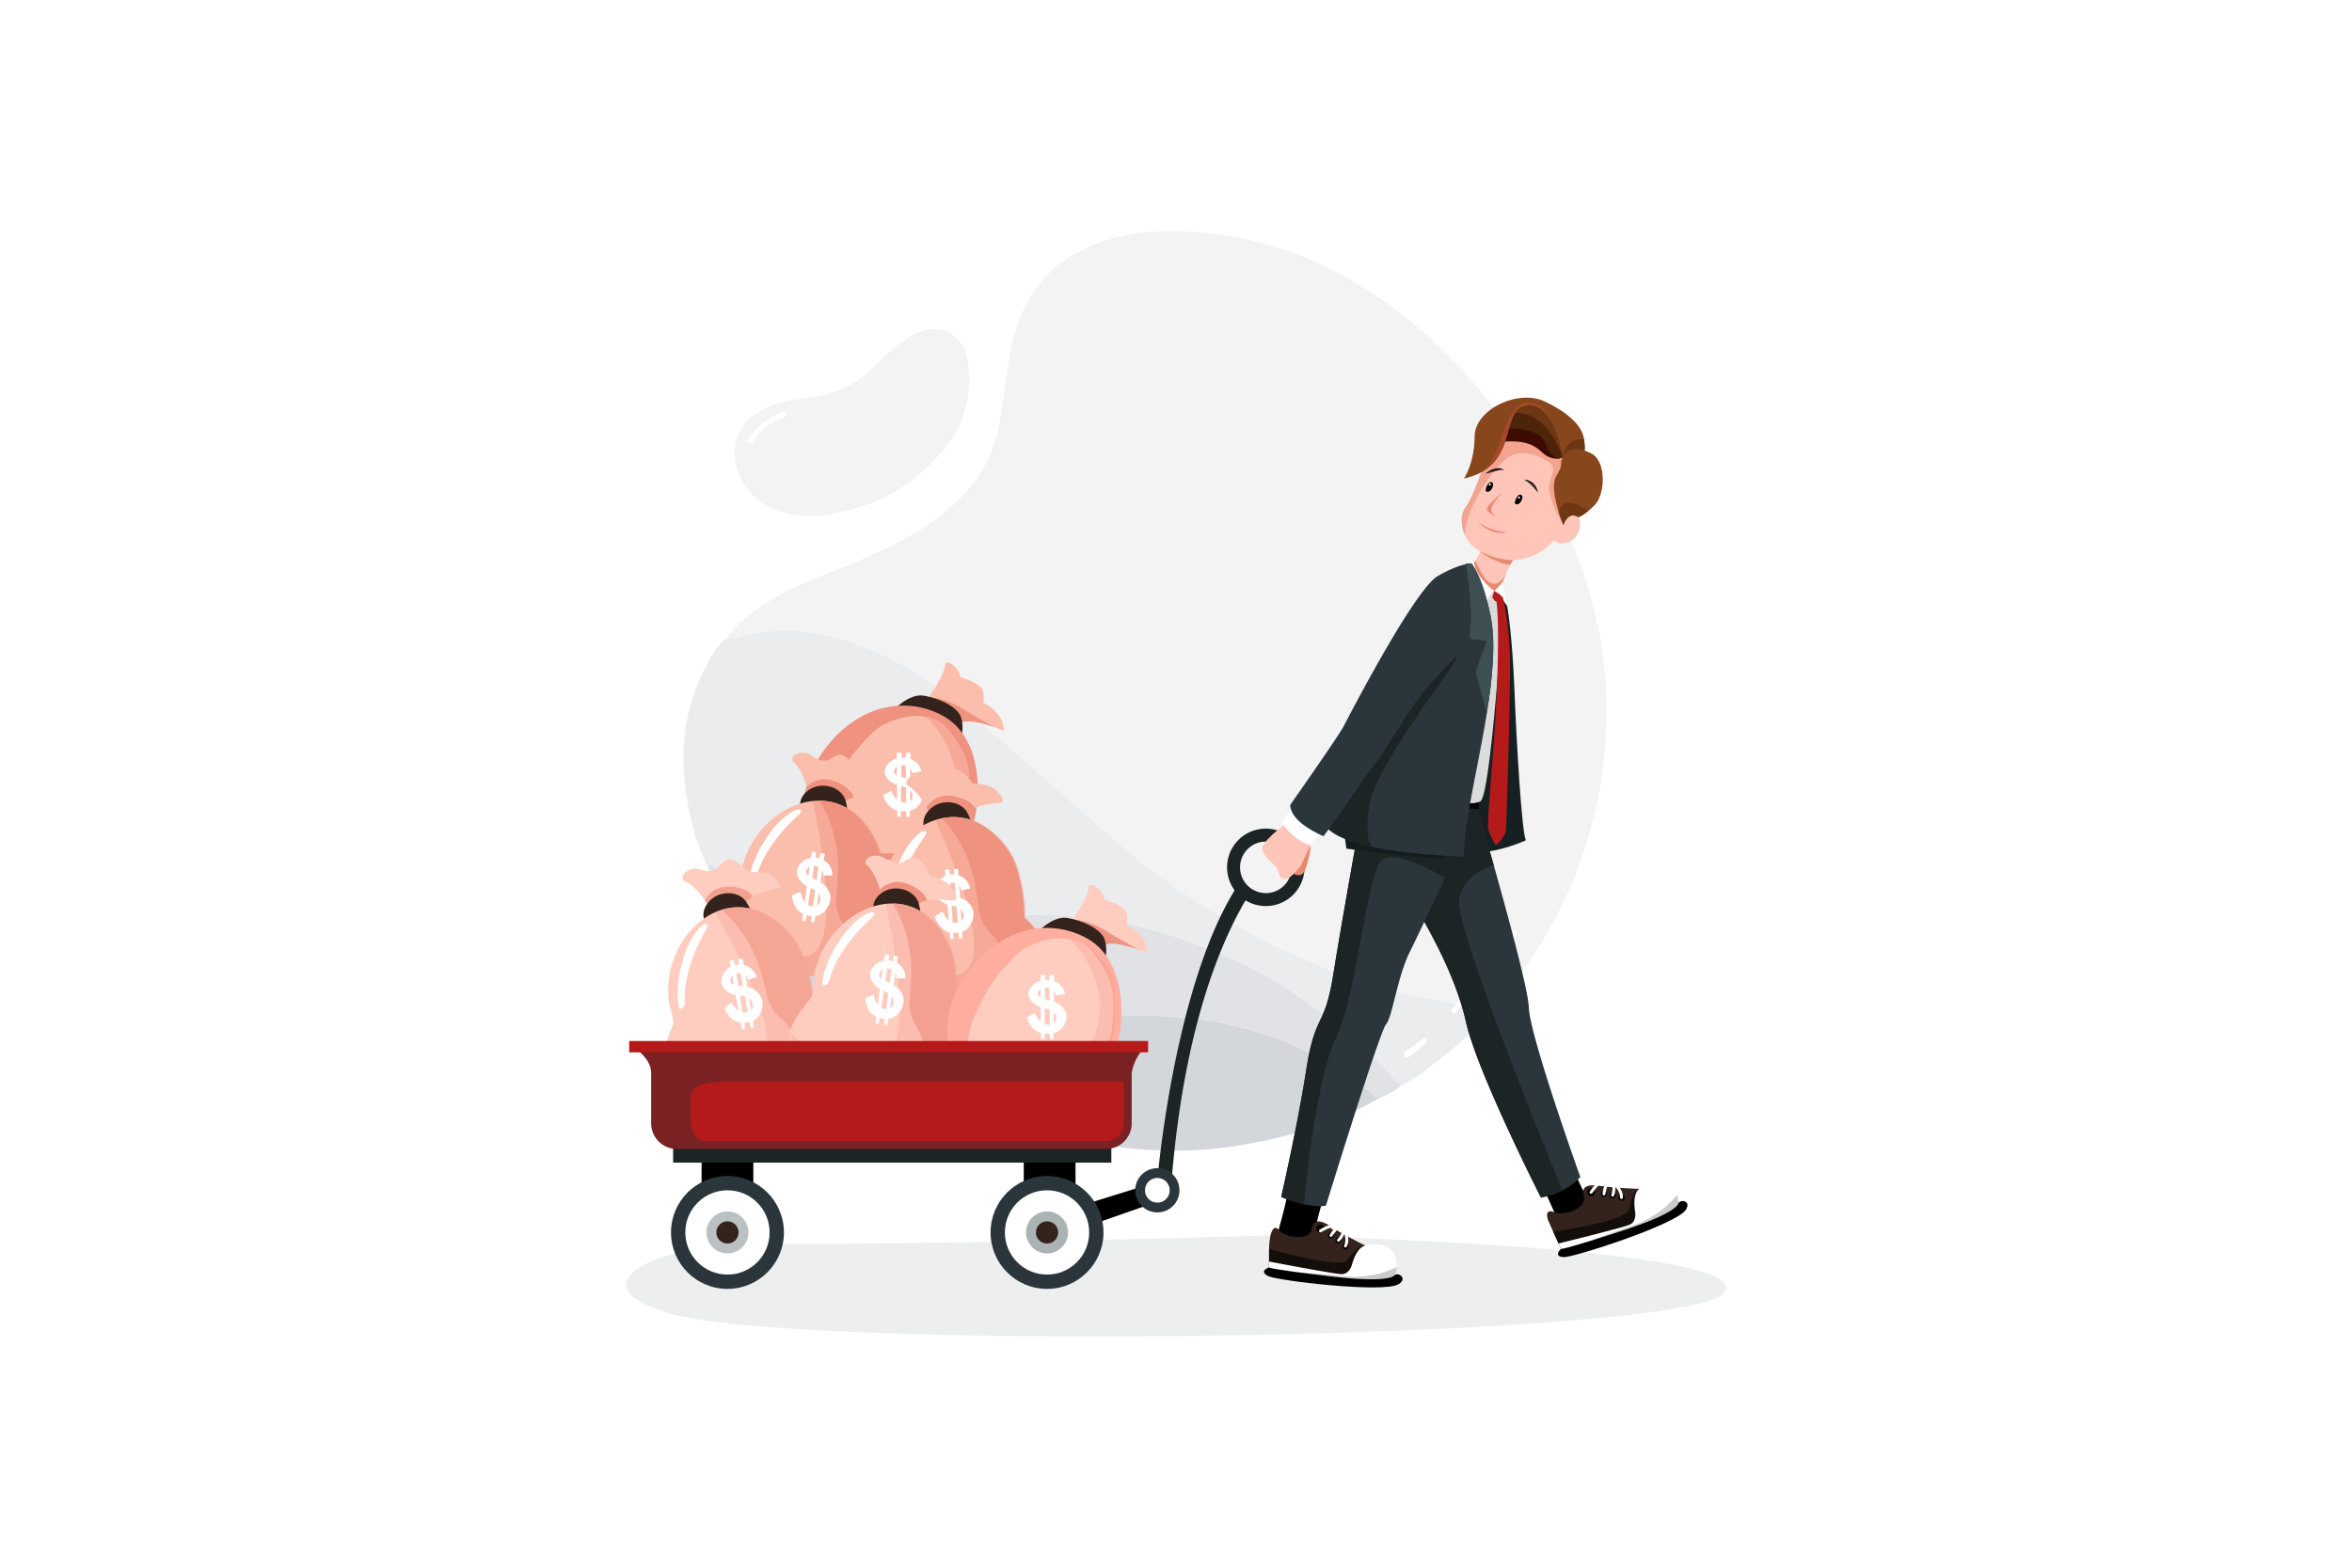 <svg id="Mỗi_hình_1_layer_riêng" data-name="Mỗi hình 1 layer riêng" xmlns="http://www.w3.org/2000/svg" viewBox="0 0 4680 3120"><defs><style>.cls-1{fill:#fff;}.cls-2{fill:#f3f3f4;}.cls-3{fill:#ebecee;}.cls-4{fill:#d3d7db;}.cls-5{fill:#e0e2e5;}.cls-6{fill:#fefefe;}.cls-7{fill:#fbbeac;}.cls-10,.cls-12,.cls-13,.cls-14,.cls-15,.cls-8{fill:#ef927f;}.cls-9{fill:#33231c;}.cls-10{opacity:0.47;}.cls-11{fill:#ffccc0;}.cls-12{opacity:0.76;}.cls-13{opacity:0.26;}.cls-14,.cls-30{opacity:0.56;}.cls-15{opacity:0.66;}.cls-16{fill:#ffad9f;}.cls-17,.cls-21,.cls-22,.cls-38{fill:#3d4f53;}.cls-17{opacity:0.09;}.cls-18{fill:#1c2426;}.cls-19{fill:#b51a1a;}.cls-20{fill:#2b363c;}.cls-21{opacity:0.43;}.cls-22{opacity:0.35;}.cls-23{fill:#7a2123;}.cls-24,.cls-30{fill:#e98970;}.cls-25{opacity:0.61;}.cls-26{opacity:0.21;}.cls-27{fill:#ffc5b8;}.cls-28{fill:#161f21;}.cls-29{fill:#141c1e;}.cls-31{fill:#3d0b01;}.cls-32{fill:#4c2409;}.cls-33{fill:#6d3713;}.cls-34{fill:#87461b;}.cls-35{fill:#a34926;}.cls-36{fill:#231f20;}.cls-37{fill:#dbdbdb;}</style></defs><title>02</title><rect class="cls-1" width="4680" height="3120"/><path class="cls-2" d="M2975.22,2001c36.52-41.94,69.43-86.26,97.58-134.5,25.81-44.23,48.6-89.73,66.5-137.45q58.41-155.68,57.48-322.38c-.33-79.28-13.33-156.59-35.57-232-25.32-85.79-62-167.06-108.17-244.09C2989.42,824.37,2912.88,729.16,2818.27,649c-45.49-38.55-94.62-71.59-146.93-100.72-96.25-53.59-199.13-81.81-308.44-87.4-80.31-4.11-158.32,5.54-229.23,47.65-61,36.26-97.08,90.92-115.33,158.37-16.48,60.93-19.26,124.22-31.77,185.88C1973,919.56,1937,971.33,1885.8,1014.59c-57.7,48.78-125.21,79.64-193.85,108.55-60.59,25.51-123.8,45.44-178.19,84-25.12,17.8-50,36.07-67.18,62.5,14.15,5.24,26.24-3.5,39-6.27,108.68-23.58,207.71,7.14,302.11,56.31,63,32.84,117.65,78.95,171.32,125.23,86.7,74.77,171.92,151.26,258,226.69,85.86,75.19,180.44,137.68,280.84,191.66,48,25.79,98.32,46.34,148.34,67.58,48.73,20.69,99.18,36.11,150.87,47.32,33.25,7.21,66.68,13.57,100,20.31q58.14-73.44,116.3-146.86l6.49,5.16c-32.5,49.06-72.16,92.76-108.36,139.06Z"/><path class="cls-3" d="M2897.18,1998.44c-33.35-6.74-66.78-13.1-100-20.31-51.69-11.21-102.14-26.63-150.87-47.32-50-21.24-100.36-41.79-148.34-67.58-100.4-54-195-116.47-280.84-191.66-86.13-75.43-171.35-151.92-258-226.69-53.67-46.28-108.28-92.39-171.32-125.23-94.4-49.17-193.43-79.89-302.11-56.31-12.8,2.77-24.89,11.51-39,6.27-19.38,13.49-29.7,33.94-40.44,53.8-45.17,83.54-55.05,172.73-39.52,265.13,7.77,46.24,19.07,91.83,40.3,134.23,7.48-3.56,12.59,1.35,18.29,4.83,14.22,8.69,28,18.3,43,25.44,62.66,29.9,128.9,48.26,197.3,59.32,105.93,17.13,212.53,14,319,9.22,119.47-5.37,236.57,4.81,351,42,66.36,21.56,130.42,48.09,190.66,82.79,82.81,47.69,155.35,109.11,224.14,175.09,13,12.45,22.66,28.35,38.92,37.37,25.93-9.94,46.46-28.43,67.92-44.88,43.39-33.24,84.81-68.93,118-113l-63.61-5.17c-3.26,4.21-6.72,8.28-9.72,12.67s-7,11-12.1,6.24c-5.51-5.1,2.85-8.67,5.33-12.83C2895.8,2000.73,2896.49,1999.59,2897.18,1998.44ZM2794,2095.3c13.37-9.89,26.07-19.39,39-28.59,1-.71,4.91.42,5.09,1.23.53,2.36.86,6.15-.51,7.33q-17.26,14.85-35.37,28.74c-1.32,1-5.5.07-6.95-1.37S2794.4,2098.05,2794,2095.3Z"/><path class="cls-4" d="M1483.55,1852.1c28.62,39,61.33,74.24,96.06,107.79,65.31,63.08,137.91,116.76,215,164.13,29.48,18.12,60.14,34.7,91.5,50,32.59,15.91,65,32.18,98.71,45.4,158.32,62,320.91,87.79,490.4,58.64,69.13-11.89,136.16-30.18,200.69-57.31,22.76-9.57,44.17-22.38,66.2-33.71-35.23-34.31-77.32-58.31-119.63-82.68-52.37-30.17-108.59-48.72-166.52-62.88-72.07-17.61-145.79-21-219.63-21.2-89.35-.2-177.87-7.63-265.63-25.09q-110.13-21.92-217.67-53.79c-83.4-24.86-167-48.64-246.84-83.87C1499.16,1854.44,1492.42,1848.28,1483.55,1852.1Z"/><path class="cls-5" d="M1483.55,1852.1c8.87-3.82,15.61,2.34,22.64,5.44,79.83,35.23,163.44,59,246.84,83.87q107.68,32.1,217.67,53.79c87.76,17.46,176.28,24.89,265.63,25.09,73.84.16,147.56,3.59,219.63,21.2,57.93,14.16,114.15,32.71,166.52,62.88,42.31,24.37,84.4,48.37,119.63,82.68,16.64-7.88,33.81-14.87,47.18-28.21-16.26-9-25.94-24.92-38.92-37.37-68.79-66-141.33-127.4-224.14-175.09-60.24-34.7-124.3-61.23-190.66-82.79-114.45-37.2-231.55-47.38-351-42-106.49,4.79-213.09,7.91-319-9.22-68.4-11.06-134.64-29.42-197.3-59.32-15-7.14-28.8-16.75-43-25.44-5.7-3.48-10.81-8.39-18.29-4.83C1426.44,1769.45,1451.63,1812.77,1483.55,1852.1Z"/><path class="cls-2" d="M1908.51,846.79c21.77-53,26-99.7,11.89-147-11.48-38.51-58.81-61.33-107.84-30.3a381.21,381.21,0,0,0-72.9,60c-40.39,42.61-91.85,57.88-147.78,64.44-29.41,3.46-57.73,10.88-83.59,26.81-79.27,48.8-44.59,148.35,9.43,180.8,56.61,34,115.71,28.3,174.89,13,70.59-18.21,130.18-56.13,177.91-111.3C1887.07,884.15,1902.2,863.41,1908.51,846.79Zm-345.07-27.55c.71,2.27,2.2,4.57,1.59,5.54-1.67,2.64-3.83,5.94-6.51,6.84-25.69,8.59-45.25,24.76-60.2,47.06-1.83,2.73-5.26,5-8.58,2.93-4.93-3-2.2-7.36.07-10.24,17.54-22.26,37.53-41.48,65.44-50.31C1557.69,820.29,1560.27,819.93,1563.44,819.24Z"/><path class="cls-6" d="M2897.18,1998.44c-.69,1.15-1.38,2.29-2.06,3.44-2.48,4.16-10.84,7.73-5.33,12.83,5.13,4.76,9-1.74,12.1-6.24s6.46-8.46,9.72-12.67c36.2-46.3,75.86-90,108.36-139.06l-6.49-5.16Q2955.33,1925,2897.18,1998.44Z"/><path class="cls-6" d="M2794,2095.3c.37,2.75-.12,6,1.25,7.34s5.63,2.38,6.95,1.37q18.08-13.87,35.37-28.74c1.37-1.18,1-5,.51-7.33-.18-.81-4.09-1.94-5.09-1.23C2820.1,2075.91,2807.4,2085.41,2794,2095.3Z"/><path class="cls-6" d="M1563.44,819.24c-3.17.69-5.75,1-8.19,1.82-27.91,8.83-47.9,28.05-65.44,50.31-2.27,2.88-5,7.22-.07,10.24,3.32,2,6.75-.2,8.58-2.93,15-22.3,34.51-38.47,60.2-47.06,2.68-.9,4.84-4.2,6.51-6.84C1565.64,823.81,1564.15,821.51,1563.44,819.24Z"/><path class="cls-7" d="M1997.87,1454.19c-3.92-1.22-8.57-3-13.79-5-25.33-9.78-63.33-24.84-88.28-5.16-6.72-2.28-12.63-3.14-17.78-7.13h0c-36.17-16-36.79-38.75-36.79-38.75s42.72-59.38,39.57-78.37c11.08-6.34,30.07,15.79,30.07,27.65,17.4,5.56,42.72,15,45.1,28.48s.78,22.94.78,22.94S1995.49,1414.64,1997.87,1454.19Z"/><path class="cls-8" d="M1853.78,1388s30.52,1.61,66.73,25.71c12.08,8,58.09,33.35,58.09,33.35s-50-18.59-67.6-8.41Z"/><path class="cls-9" d="M1774.76,1415.42c2.37,0,32.44-36.39,64.08-30.85s67.26,22.94,73.59,43.51,0,41.15,0,41.15Z"/><path class="cls-8" d="M1892.77,1435.6s-55.92-47.62-139.25-25.55-149.79,111.5-154.42,187c-.32,39.49,2.61,49.94,2.61,49.94s-37.73,28.1-29.55,46.46c11.13,25,305.93,19.63,325.53,12C1942.75,1687.89,1980.1,1506.45,1892.77,1435.6Z"/><path class="cls-7" d="M1885.52,1449.45c19.78,25.31,41.46,55.63,43,92s4.83,117.6-54.1,147.78c-11.28,5.79-175.29,20.86-206.94-6-46.48-24.88-20.83-89.59-12.75-107.18,16.53-36,31.54-64.06,58.14-93.4,14.55-16.06,29-33.56,52.23-44C1817.5,1415.05,1865.74,1424.13,1885.52,1449.45Z"/><path class="cls-10" d="M1842.7,1426.45s96.52,89.3,44.63,203.79c-38,83.75-158.84,67.52-158.84,67.52s131.56,17.93,164.13-7.23,40.77-98.33,40.77-98.33-.41-84.69-9-100.58-43.71-53-43.71-53S1852.59,1427.64,1842.7,1426.45Z"/><path class="cls-1" d="M1829.62,1563.9c-5.6-6.23-6.57-7.91-18.54-12.33l.22-22.4a14,14,0,0,1,3.43,9.35l18.57-3a32.44,32.44,0,0,0-21.81-25.3l.12-11.88s-8.52-.51-8.95-.09c-.16.16-.24,3.83-.27,9.82a45.62,45.62,0,0,0-8.77-.4l.1-9.51s-8.52-.51-9-.08c-.17.16-.25,4.37-.27,11.15a37,37,0,0,0-21.41,16.7c-5.35,9.45-2.17,21.32,9.06,29.24a54.74,54.74,0,0,0,12.69,6.74c.11,10,.22,20.08.33,29.12-5-4.14-8.83-10.17-11.34-17-3.92,1-16.38,8.26-16.38,8.26s5.66,25.06,27.34,30.51l.67.16c.1,7.69.17,12.45.17,12.45l6.82.07.11-11.1a50.5,50.5,0,0,0,10.81.54c.09,6.63.15,10.67.15,10.67l6.81.07.12-11.86a33.91,33.91,0,0,0,12.27-6C1834.9,1598.43,1842.3,1578,1829.62,1563.9ZM1800,1523.41c.86.15,1.66.33,2.42.54,0,7.41.1,15.89.18,24.74-3.24-1-6.42-1.88-9.35-2.77l.23-22.9A26.57,26.57,0,0,1,1800,1523.41Zm-20.8,10.5a13.34,13.34,0,0,1,5.34-8c0,5.21.07,10.9.12,16.83C1780.5,1540.65,1778.18,1538,1779.19,1533.91Zm13.56,61.54.31-31.06a74.71,74.71,0,0,1,9.72,2.79c.12,10.39.24,20.6.35,29.51A23.52,23.52,0,0,1,1792.75,1595.45Zm17.9-1.38.22-21.66C1818.09,1579.61,1817.35,1589.39,1810.65,1594.07Z"/><path class="cls-7" d="M1990.92,1597.31a29.5,29.5,0,0,1-3.33.62c-9.59,1.35-31.72,2.71-48.14,10.12-7,3.18-13,7.47-16.53,13.35-.26.41-.48.83-.7,1.26l-.2.37a40.73,40.73,0,0,1-5,1.76h0c-15.47,4.46-37.74,3-51.68,1.42-7.73-.89-12.9-1.81-12.9-1.81-.36-1.38-3.63-8.64-8.84-17.79-8.72-15.3-22.88-35.9-38-43.19a9.89,9.89,0,0,1-2.09-4.67c-1.58-11.16,20-21.67,35-15.16,17.1,7.41,23.83,6.07,32,3.7s18.39-21.75,33.86-16.13,31.24,28.17,31.24,28.17,33.33-.13,46.24,13.18S1999.86,1594.89,1990.92,1597.31Z"/><path class="cls-8" d="M1939.45,1608.05c-7,3.18-13,7.47-16.53,13.35-.26.41-.48.83-.7,1.26-1.65.72-3.39,1.43-5.2,2.13h0c-15.47,4.46-37.74,3-51.68,1.42-7.73-.89-12.9-1.81-12.9-1.81-.36-1.38-3.63-8.64-8.84-17.79,0,0,11.74-20.8,36.88-22.87S1933.71,1594.6,1939.45,1608.05Z"/><path class="cls-9" d="M1839.35,1650.23s-9.56-21.6,12.66-41.29,60.38-15.11,72.83,8.61,8.24,33.92,8.24,33.92Z"/><path class="cls-7" d="M2081.46,1908.88c-7.33,18-45.55,38.36-93,51.86-36.19,10.32-77.74,16.65-115,15-86.1-3.88-131.11-15.5-142.46-41.88a31.64,31.64,0,0,1-2.35-10.87c-1.17-21.78,13.86-53.06,26.75-76.82,3.36-6.17-4.13-44.52-3.81-53.15.7-19.92,4-39.49,10.42-57.65,16.27-45.92,49.11-82,87.29-98.83,3.06-1.36,6.18-2.59,9.33-3.68a119.63,119.63,0,0,1,15.91-4.4A107.86,107.86,0,0,1,1953,1642c29.69,17.78,58.52,48.59,70.33,88,8.82,29.42,15.67,65.33,13.93,96.16C2037.26,1826.17,2094.38,1877,2081.46,1908.88Z"/><path class="cls-10" d="M2084.27,1908.71c-7.33,18-45.55,38.36-93,51.86-36.19,10.32-77.74,16.65-115,15-86.1-3.88-131.12-15.5-142.47-41.88a32.11,32.11,0,0,1-2.35-10.86c65,59,166.07,29.52,192.46,6.71,52.23-45.14-52.06-273-62.47-296.85a119.21,119.21,0,0,1,15.91-4.4,107.89,107.89,0,0,1,78.44,13.52c29.7,17.78,58.53,48.6,70.33,88,8.83,29.42,15.68,65.33,13.94,96.16C2040.07,1826,2097.18,1876.87,2084.27,1908.71Z"/><path class="cls-8" d="M2081.46,1908.88c-7.33,18-45.55,38.36-93,51.86,5.28-17.58,12.18-43.64,8.48-57.36-6.12-22.73-17.09-38.05-27-47.91-13-12.92-21-30.92-22.86-50.07a505,505,0,0,0-10.54-63.1c-13.45-50.86-37.48-87.76-62-113.85A107.86,107.86,0,0,1,1953,1642c29.69,17.78,58.52,48.59,70.33,88,8.82,29.42,15.67,65.33,13.93,96.16C2037.26,1826.17,2094.38,1877,2081.46,1908.88Z"/><path class="cls-1" d="M1929.21,1799.12c-5.92-6.36-7-8.1-19-12.06l-1.46-24.26a16.38,16.38,0,0,1,4,9.89l17.87-4.52s-3.4-19.73-23.16-25.86l-.77-12.87s-8.34,0-8.73.53c-.14.18,0,4.15.48,10.64a40.46,40.46,0,0,0-8.58.18l-.62-10.3s-8.33,0-8.72.53c-.16.19.08,4.75.57,12.09a37.28,37.28,0,0,0-19.61,19.57c-4.51,10.6-.52,23.23,11,31a51.63,51.63,0,0,0,12.87,6.41c.86,10.87,1.72,21.73,2.51,31.5-5.17-4.13-9.37-10.39-12.33-17.56-3.74,1.36-15.34,10.07-15.34,10.07s7.4,26.74,28.93,31.13l.67.13c.67,8.31,1.1,13.46,1.1,13.46l6.64-.4-.72-12a44.12,44.12,0,0,0,10.58-.17c.58,7.18.94,11.54.94,11.54l6.65-.4-.77-12.84a32,32,0,0,0,11.49-7.4C1936.94,1836.13,1942.62,1813.52,1929.21,1799.12Zm-31.92-41.77c.85.11,1.65.25,2.41.42.59,8,1.29,17.19,2,26.76-3.23-.84-6.4-1.58-9.32-2.34l-1.5-24.81A23.9,23.9,0,0,1,1897.29,1757.35Zm-19.48,12.82a14.61,14.61,0,0,1,4.61-9.05c.42,5.64.88,11.8,1.38,18.22C1879.6,1777.37,1877.13,1774.67,1877.81,1770.17Zm17.83,65.66-2-33.64a67.67,67.67,0,0,1,9.69,2.35c.89,11.24,1.78,22.29,2.55,31.92A20.79,20.79,0,0,1,1895.64,1835.83Zm17.34-2.73-1.41-23.46C1919.15,1816.93,1919.16,1827.57,1913,1833.1Z"/><path class="cls-1" d="M1780.22,1740.61c-7.41,20.85-13.75,62.5-8.57,74.69,1.75,4.12,11.26-2.36,11.5-9.47,1.92-58.43,38.41-116.37,55.84-140.07,10.2-13.85-1.65-16.22-14.62-3.22C1798.72,1688.26,1790.37,1712.08,1780.22,1740.61Z"/><path class="cls-7" d="M1751.44,1587.79a30.54,30.54,0,0,1-3.38-.1c-9.66-.71-31.57-4.06-49.19-.29-7.55,1.62-14.31,4.55-19,9.55-.35.35-.65.71-1,1.08l-.27.33a42.93,42.93,0,0,1-5.26.66h0c-16.07,1.09-37.53-5-50.81-9.54-7.37-2.5-12.23-4.49-12.23-4.49-.06-1.43-1.72-9.22-4.88-19.26-5.29-16.8-14.77-39.93-28-50.26a9.73,9.73,0,0,1-1.06-5c.81-11.25,24.11-17,37.4-7.42,15.15,10.86,22,11,30.53,10.39s22.57-17.37,36.51-8.6S1705.4,1539,1705.4,1539s32.6,6.93,42.41,22.66S1760.7,1587.31,1751.44,1587.79Z"/><path class="cls-8" d="M1698.87,1587.4c-7.55,1.62-14.31,4.55-19,9.55-.35.35-.65.71-1,1.08-1.77.36-3.62.69-5.53,1h0c-16.07,1.09-37.53-5-50.81-9.54-7.37-2.5-12.23-4.49-12.23-4.49-.06-1.43-1.72-9.22-4.88-19.26,0,0,15.88-17.85,40.88-14.56S1696.1,1573,1698.87,1587.4Z"/><path class="cls-9" d="M1592.12,1607.46s-4.78-23.14,21.1-37.68,62.21-2,69.36,23.81.88,34.9.88,34.9Z"/><path class="cls-7" d="M1774.06,1911.46c-11,16.08-52.64,27.86-101.85,31-37.56,2.44-79.51-.16-115.58-9.67-83.33-22-124.87-42.88-130.38-71.06a31.9,31.9,0,0,1,0-11.12c3.47-21.53,24.78-48.93,42.4-69.42,4.58-5.32,5.38-44.39,7.52-52.76,4.89-19.32,12.24-37.76,22.37-54.14,25.62-41.44,65.33-69.73,106.21-78.13,3.29-.69,6.6-1.23,9.91-1.63a118.36,118.36,0,0,1,16.48-.93,107.87,107.87,0,0,1,73.81,29.8c25.26,23.66,46.92,59.87,50.12,100.92,2.4,30.62,1.51,67.17-6.72,96.93C1748.34,1821.27,1793.41,1883.07,1774.06,1911.46Z"/><path class="cls-10" d="M1776.83,1911.88c-11,16.09-52.63,27.87-101.84,31-37.56,2.43-79.51-.16-115.58-9.67-83.33-22-124.87-42.88-130.39-71.06a31.92,31.92,0,0,1,0-11.12c51,71.45,156.08,64,186.68,47.27,60.6-33.08,6.86-277.85,1.73-303.35a116.85,116.85,0,0,1,16.48-.93,107.78,107.78,0,0,1,73.81,29.8c25.26,23.65,46.92,59.87,50.12,100.91,2.4,30.63,1.5,67.18-6.72,96.94C1751.12,1821.7,1796.19,1883.5,1776.83,1911.88Z"/><path class="cls-8" d="M1774.06,1911.46c-11,16.08-52.64,27.86-101.85,31,8.87-16.06,21.13-40.08,20.42-54.26-1.18-23.51-8.66-40.81-16.27-52.55-10-15.37-13.95-34.65-11.76-53.76a504.86,504.86,0,0,0,3.05-63.91c-2.4-52.55-18.08-93.7-36.52-124.38a107.87,107.87,0,0,1,73.81,29.8c25.26,23.66,46.92,59.87,50.12,100.92,2.4,30.62,1.51,67.17-6.72,96.93C1748.34,1821.27,1793.41,1883.07,1774.06,1911.46Z"/><path class="cls-1" d="M1648.45,1772c-4.44-7.46-5.12-9.4-16-15.8l3.7-24a16.33,16.33,0,0,1,1.86,10.52l18.43-.63s.85-20-17.17-30.18l2-12.74s-8.16-1.73-8.64-1.33c-.18.14-.83,4.07-1.79,10.5a40.29,40.29,0,0,0-8.42-1.64l1.57-10.19s-8.15-1.73-8.63-1.33c-.2.15-.93,4.66-2,11.94a37.29,37.29,0,0,0-23.3,15c-6.65,9.41-5.42,22.6,4.22,32.66a51.08,51.08,0,0,0,11.22,9c-1.46,10.8-2.91,21.6-4.21,31.32-4.18-5.13-7-12.14-8.34-19.77-3.94.54-17.12,6.6-17.12,6.6s1.58,27.7,21.69,36.54l.62.27c-1.09,8.26-1.77,13.39-1.77,13.39l6.59,1,1.83-11.9a44.45,44.45,0,0,0,10.38,2.08c-.95,7.13-1.52,11.47-1.52,11.47l6.58,1,2-12.71a32.08,32.08,0,0,0,12.8-4.8C1648.19,1809.79,1658.52,1788.9,1648.45,1772Zm-22.35-47.57a23.42,23.42,0,0,1,2.25.92c-1.11,8-2.37,17.08-3.67,26.59-3-1.52-5.92-2.9-8.61-4.27l3.78-24.56A23.65,23.65,0,0,1,1626.1,1724.41Zm-21.76,8.41a14.68,14.68,0,0,1,6.42-7.87c-.78,5.6-1.63,11.71-2.5,18.09C1604.56,1740.23,1602.73,1737.08,1604.34,1732.82Zm3.54,68,5.13-33.31a67.44,67.44,0,0,1,9,4.34c-1.51,11.18-3,22.16-4.26,31.74A20.8,20.8,0,0,1,1607.88,1800.77Zm17.53,1,3.58-23.23C1634.86,1787.26,1632.62,1797.66,1625.41,1801.76Z"/><path class="cls-1" d="M1515.21,1683.29c-11.66,18.81-26.66,58.18-24.17,71.19.84,4.4,11.51.08,13.24-6.83,14.23-56.7,62.15-105.62,84.2-125.09,12.89-11.38,1.82-16.21-13.61-6.24C1544.36,1636,1531.16,1657.55,1515.21,1683.29Z"/><path class="cls-11" d="M1548.53,1768.06a29.27,29.27,0,0,1-3.25,1c-9.41,2.3-31.29,5.86-46.88,14.88-6.68,3.87-12.21,8.74-15.11,14.94-.22.43-.4.87-.58,1.32l-.15.39a43.41,43.41,0,0,1-4.8,2.25h0c-15,6-37.24,6.8-51.27,6.59-7.78-.11-13-.51-13-.51-.5-1.34-4.48-8.23-10.58-16.81-10.21-14.35-26.35-33.43-42.14-39.17a10,10,0,0,1-2.55-4.43c-2.69-11,17.72-23.56,33.29-18.6,17.76,5.67,24.33,3.66,32.24.48s16.12-23.48,32.08-19.43,33.9,24.89,33.9,24.89,33.15-3.46,47.32,8.49S1557.18,1764.76,1548.53,1768.06Z"/><path class="cls-12" d="M1498.4,1783.9c-6.68,3.87-12.21,8.74-15.11,14.94-.22.43-.4.87-.58,1.32q-2.36,1.32-5,2.64h0c-15,6-37.24,6.8-51.27,6.59-7.78-.11-13-.51-13-.51-.5-1.34-4.48-8.23-10.58-16.81,0,0,9.6-21.87,34.4-26.45S1491.34,1771.1,1498.4,1783.9Z"/><path class="cls-9" d="M1403,1835.89s-11.68-20.54,8.46-42.35,58.56-21.08,73.32,1.28,11.59,32.92,11.59,32.92Z"/><path class="cls-11" d="M1669.8,2069c-5.48,18.68-41.48,42.73-87.32,60.91-35,13.89-75.67,24.35-112.92,26.42-86,4.76-132-2.29-145.93-27.4a31.58,31.58,0,0,1-3.43-10.58c-3.34-21.55,8.48-54.18,18.93-79.1,2.72-6.48-8.56-43.89-9.11-52.51-1.3-19.89,0-39.69,4.59-58.39,11.6-47.32,40.66-86.47,77-107.07,2.9-1.66,5.89-3.2,8.91-4.6a118.68,118.68,0,0,1,15.39-6,107.88,107.88,0,0,1,79.4,5.59c31.32,14.72,63.09,42.49,78.79,80.55,11.72,28.4,22.13,63.44,23.48,94.28C1617.54,1991.12,1679.46,2036,1669.8,2069Z"/><path class="cls-13" d="M1672.58,2068.53c-5.49,18.69-41.48,42.73-87.32,60.91-35,13.89-75.68,24.35-112.92,26.42-86.06,4.76-132-2.29-145.94-27.4a32.05,32.05,0,0,1-3.43-10.57c70.54,52.24,168.19,12.74,192.15-12.58,47.45-50.15-79.12-266.42-91.86-289.1a117.58,117.58,0,0,1,15.39-6,107.8,107.8,0,0,1,79.39,5.6c31.33,14.71,63.1,42.48,78.79,80.54,11.72,28.4,22.14,63.44,23.49,94.28C1620.32,1990.67,1682.24,2035.57,1672.58,2068.53Z"/><path class="cls-14" d="M1669.8,2069c-5.48,18.68-41.48,42.73-87.32,60.91,3.49-18,7.75-44.64,2.7-57.92-8.37-22-20.81-36.14-31.68-45-14.22-11.55-23.94-28.66-27.75-47.52a503.56,503.56,0,0,0-16.8-61.73c-18.48-49.25-46.07-83.56-73.08-107.06a107.88,107.88,0,0,1,79.4,5.59c31.32,14.72,63.09,42.49,78.79,80.55,11.72,28.4,22.13,63.44,23.48,94.28C1617.54,1991.12,1679.46,2036,1669.8,2069Z"/><path class="cls-1" d="M1507.33,1975c-6.53-5.74-7.77-7.37-20.11-10.1l-3.88-24a16.32,16.32,0,0,1,5,9.43l17.33-6.28s-5.35-19.29-25.63-23.41L1478,1908s-8.29.87-8.62,1.4c-.13.19.46,4.13,1.53,10.54a40.29,40.29,0,0,0-8.51,1l-1.65-10.19s-8.29.88-8.63,1.4c-.13.21.56,4.72,1.78,12a37.26,37.26,0,0,0-17.55,21.43c-3.43,11,1.81,23.16,14.07,29.75a51.69,51.69,0,0,0,13.45,5.1c1.94,10.72,3.89,21.44,5.65,31.08-5.56-3.59-10.37-9.4-14-16.24-3.58,1.73-14.25,11.56-14.25,11.56s10,25.86,31.9,28.07l.67.07c1.51,8.2,2.45,13.28,2.45,13.28l6.57-1.06-1.92-11.89a44.67,44.67,0,0,0,10.5-1.22c1.3,7.07,2.1,11.38,2.1,11.38l6.57-1.07-2-12.7a31.85,31.85,0,0,0,10.69-8.51C1518.73,2011.07,1522.12,1988,1507.33,1975Zm-35.93-38.37a23.1,23.1,0,0,1,2.43.18c1.39,7.91,3,17,4.7,26.42-3.3-.52-6.52-.93-9.51-1.39l-4-24.54A24,24,0,0,1,1471.4,1936.66Zm-18.1,14.71a14.64,14.64,0,0,1,3.68-9.47c1,5.57,2.06,11.65,3.19,18C1455.79,1958.35,1453.08,1955.92,1453.3,1951.37Zm24.31,63.54-5.38-33.26a66.55,66.55,0,0,1,9.87,1.36c2,11.1,4,22,5.73,31.5A20.72,20.72,0,0,1,1477.61,2014.91Zm17-4.46-3.75-23.19C1499.11,1993.75,1500.18,2004.33,1494.59,2010.45Z"/><path class="cls-1" d="M1353.24,1931.73c-5.28,21.48-7.42,63.56-1,75.17,2.15,3.92,11-3.48,10.49-10.58-3.94-58.33,26.57-119.63,41.54-144.94,8.75-14.81-3.27-16-14.87-1.74C1366.41,1877.8,1360.48,1902.33,1353.24,1931.73Z"/><path class="cls-11" d="M1897,1792.39a30.54,30.54,0,0,1-3.38-.1c-9.66-.71-31.57-4.06-49.19-.29-7.55,1.62-14.31,4.55-19,9.55-.34.35-.65.71-1,1.08l-.27.33a42.93,42.93,0,0,1-5.26.66h0c-16.07,1.09-37.53-5-50.81-9.54-7.37-2.5-12.23-4.5-12.23-4.5-.06-1.42-1.72-9.21-4.88-19.25-5.29-16.8-14.77-39.93-28-50.26a9.85,9.85,0,0,1-1.07-5c.82-11.25,24.12-17,37.41-7.42,15.15,10.86,22,11,30.52,10.39s22.58-17.37,36.51-8.6,24.58,34.13,24.58,34.13,32.6,6.93,42.4,22.66S1906.24,1791.91,1897,1792.39Z"/><path class="cls-8" d="M1844.42,1792c-7.55,1.62-14.31,4.55-19,9.55-.34.35-.65.71-1,1.08-1.77.36-3.62.69-5.53,1h0c-16.07,1.09-37.53-5-50.81-9.54-7.37-2.5-12.23-4.5-12.23-4.5-.06-1.42-1.72-9.21-4.88-19.25,0,0,15.87-17.85,40.88-14.56S1841.65,1777.64,1844.42,1792Z"/><path class="cls-9" d="M1737.66,1812.06s-4.78-23.14,21.11-37.69,62.21-2,69.36,23.82.88,34.9.88,34.9Z"/><path class="cls-11" d="M1919.6,2116.06c-11,16.08-52.63,27.86-101.84,31-37.56,2.44-79.51-.16-115.58-9.67-83.33-22-124.87-42.88-130.39-71.06a31.92,31.92,0,0,1,0-11.12c3.47-21.53,24.77-48.93,42.4-69.42,4.58-5.32,5.38-44.39,7.51-52.76,4.9-19.32,12.25-37.76,22.38-54.14,25.61-41.44,65.33-69.73,106.21-78.13,3.28-.69,6.59-1.23,9.91-1.63a118.36,118.36,0,0,1,16.48-.93,107.83,107.83,0,0,1,73.81,29.8c25.26,23.66,46.92,59.87,50.12,100.91,2.4,30.63,1.5,67.18-6.72,96.94C1893.89,2025.87,1939,2087.67,1919.6,2116.06Z"/><path class="cls-13" d="M1922.38,2116.48c-11,16.09-52.63,27.87-101.85,31-37.55,2.43-79.5-.16-115.57-9.67-83.33-22-124.87-42.88-130.39-71.06a31.92,31.92,0,0,1,0-11.12c51,71.45,156.07,64,186.68,47.27,60.6-33.08,6.86-277.85,1.72-303.35a117,117,0,0,1,16.48-.93,107.76,107.76,0,0,1,73.81,29.8c25.26,23.65,46.93,59.87,50.13,100.91,2.4,30.63,1.5,67.18-6.72,96.94C1896.67,2026.3,1941.74,2088.1,1922.38,2116.48Z"/><path class="cls-15" d="M1919.6,2116.06c-11,16.08-52.63,27.86-101.84,31,8.87-16.06,21.13-40.08,20.42-54.27-1.18-23.5-8.66-40.8-16.28-52.54-10-15.37-13.94-34.65-11.75-53.76a504.86,504.86,0,0,0,3-63.91c-2.4-52.55-18.08-93.7-36.52-124.38a107.83,107.83,0,0,1,73.81,29.8c25.26,23.66,46.92,59.87,50.12,100.91,2.4,30.63,1.5,67.18-6.72,96.94C1893.89,2025.87,1939,2087.67,1919.6,2116.06Z"/><path class="cls-1" d="M1794,1976.58c-4.44-7.46-5.12-9.4-16-15.8l3.71-24a16.32,16.32,0,0,1,1.86,10.52l18.42-.63s.86-20-17.16-30.18l2-12.74s-8.16-1.73-8.64-1.33c-.18.14-.83,4.07-1.79,10.5a40.29,40.29,0,0,0-8.42-1.64l1.57-10.19s-8.15-1.73-8.64-1.33c-.19.15-.92,4.65-2,11.94a37.29,37.29,0,0,0-23.3,15c-6.65,9.41-5.42,22.6,4.21,32.65a51.33,51.33,0,0,0,11.22,9c-1.46,10.8-2.9,21.6-4.2,31.32-4.18-5.13-7-12.14-8.34-19.77-3.94.54-17.12,6.6-17.12,6.6s1.57,27.7,21.69,36.54l.62.27c-1.09,8.26-1.77,13.39-1.77,13.39l6.58,1,1.84-11.9a44.37,44.37,0,0,0,10.37,2.08c-.94,7.13-1.51,11.47-1.51,11.47l6.58,1,2-12.71a32.08,32.08,0,0,0,12.8-4.8C1793.73,2014.39,1804.07,1993.5,1794,1976.58ZM1771.64,1929a22.61,22.61,0,0,1,2.26.92c-1.12,8-2.37,17.08-3.67,26.59-3-1.52-5.92-2.9-8.62-4.27l3.79-24.56A23.49,23.49,0,0,1,1771.64,1929Zm-21.75,8.41a14.63,14.63,0,0,1,6.42-7.87c-.79,5.6-1.63,11.71-2.51,18.09C1750.11,1944.83,1748.28,1941.68,1749.89,1937.42Zm3.54,67.95,5.13-33.31a67.9,67.9,0,0,1,9,4.34c-1.5,11.18-3,22.16-4.25,31.74A20.76,20.76,0,0,1,1753.43,2005.37Zm17.53,1,3.58-23.23C1780.4,1991.86,1778.17,2002.26,1771,2006.36Z"/><path class="cls-1" d="M1660.75,1887.89c-11.65,18.81-26.65,58.18-24.16,71.19.84,4.4,11.5.07,13.24-6.83,14.23-56.7,62.15-105.62,84.2-125.09,12.89-11.38,1.81-16.21-13.61-6.24C1689.91,1840.64,1676.71,1862.15,1660.75,1887.89Z"/><path class="cls-11" d="M2283.76,1896.67c-3.92-1.21-8.57-3-13.79-5-25.33-9.78-63.33-24.84-88.28-5.16-6.71-2.28-12.62-3.14-17.78-7.13h0c-36.17-16-36.79-38.75-36.79-38.75s42.72-59.38,39.57-78.37c11.08-6.34,30.07,15.78,30.07,27.65,17.4,5.56,42.73,15,45.1,28.47s.78,23,.78,23S2281.38,1857.13,2283.76,1896.67Z"/><path class="cls-8" d="M2139.67,1830.47s30.52,1.61,66.73,25.7c12.08,8,58.09,33.36,58.09,33.36s-50-18.59-67.6-8.42Z"/><path class="cls-9" d="M2060.65,1857.91c2.37,0,32.44-36.39,64.08-30.86s67.26,23,73.59,43.52,0,41.14,0,41.14Z"/><path class="cls-16" d="M2178.66,1878.09s-55.91-47.62-139.25-25.55-149.78,111.5-154.42,187c-.32,39.49,2.61,49.94,2.61,49.94s-37.73,28.09-29.55,46.46c11.13,25,305.94,19.63,325.53,12C2228.64,2130.38,2266,1948.94,2178.66,1878.09Z"/><path class="cls-11" d="M2171.42,1891.93c19.78,25.32,41.45,55.64,43,92s4.83,117.59-54.09,147.78c-11.29,5.78-175.3,20.86-207-6-46.48-24.88-20.83-89.59-12.75-107.19,16.53-36,31.54-64,58.14-93.39,14.56-16.06,29-33.56,52.23-44C2103.39,1857.54,2151.64,1866.61,2171.42,1891.93Z"/><path class="cls-13" d="M2128.59,1868.94s96.52,89.3,44.63,203.79c-38,83.75-158.84,67.52-158.84,67.52s131.56,17.93,164.13-7.24,40.77-98.33,40.77-98.33-.41-84.68-9-100.58-43.71-53-43.71-53S2138.48,1870.13,2128.59,1868.94Z"/><path class="cls-1" d="M2115.51,2006.39c-5.6-6.23-6.57-7.91-18.54-12.33l.22-22.4a14,14,0,0,1,3.44,9.35l18.56-3a32.43,32.43,0,0,0-21.81-25.3l.12-11.88s-8.52-.51-8.95-.09c-.16.16-.24,3.83-.27,9.82a45.62,45.62,0,0,0-8.77-.4l.1-9.51s-8.52-.51-9-.09c-.17.17-.25,4.37-.27,11.16a37,37,0,0,0-21.41,16.7c-5.35,9.44-2.17,21.32,9.07,29.24a54.42,54.42,0,0,0,12.68,6.73c.11,10,.22,20.09.34,29.12-5-4.13-8.84-10.16-11.35-17-3.92,1-16.38,8.25-16.38,8.25s5.67,25.07,27.34,30.52l.67.16c.1,7.68.17,12.45.17,12.45l6.82.06.11-11.09a50.5,50.5,0,0,0,10.81.54c.09,6.63.15,10.67.15,10.67l6.82.06.11-11.85a34.1,34.1,0,0,0,12.27-6.05C2120.79,2040.91,2128.19,2020.51,2115.51,2006.39Zm-29.63-40.5c.86.16,1.66.34,2.42.55,0,7.4.1,15.89.19,24.73-3.24-1-6.43-1.87-9.36-2.76l.23-22.91A27.59,27.59,0,0,1,2085.88,1965.89Zm-20.8,10.51a13.36,13.36,0,0,1,5.34-8c0,5.22.07,10.91.12,16.84C2066.39,1983.13,2064.07,1980.5,2065.08,1976.4Zm13.56,61.53.31-31a74.72,74.72,0,0,1,9.72,2.78c.12,10.4.24,20.61.35,29.52A23.38,23.38,0,0,1,2078.64,2037.93Zm17.9-1.37.22-21.66C2104,2022.1,2103.24,2031.88,2096.54,2036.56Z"/><path class="cls-17" d="M1574.44,2475.67c-45.36.12-188.74,9.25-231.26,18.88-67.25,15.22-171.63,68.11-18.2,117.47,250.51,80.6,2046.41,54.58,2106.74-40.19S2524,2458.75,2524,2458.75,2020.63,2474.44,1574.44,2475.67Z"/><polygon points="2295.13 2354.36 2156.23 2397.74 2169.83 2438.21 2315.2 2387.38 2295.13 2354.36"/><path class="cls-18" d="M2491,1771.23q-3.56,5.55-7.26,11.62c-54.07,88.77-126.22,259-151.72,557.58l-29.15,8.42s33-391.23,159.94-586.65q4.26-6.5,8.61-12.71A51.39,51.39,0,0,0,2491,1771.23Z"/><rect x="2037.08" y="2302.88" width="102.96" height="75.11" transform="translate(4177.13 4680.87) rotate(180)"/><rect x="1396.02" y="2302.88" width="102.96" height="75.11" transform="translate(2895 4680.87) rotate(180)"/><path class="cls-19" d="M1346.63,2133.75s9.75,133.34,27.27,139.74c0,0,28.34,7.87,48,6.4h783.83s34.44-9.6,38.63-49.7-5.66-98.9-5.66-98.9Z"/><rect class="cls-18" x="1339.36" y="2285.6" width="871.95" height="28.28" transform="translate(3550.68 4599.49) rotate(180)"/><circle class="cls-20" cx="2083.38" cy="2452.78" r="112.35"/><circle class="cls-1" cx="2083.38" cy="2452.78" r="83.86"/><circle class="cls-21" cx="2083.38" cy="2452.78" r="41.77"/><circle class="cls-9" cx="2083.38" cy="2452.78" r="22.12"/><circle class="cls-20" cx="1447.5" cy="2452.78" r="112.35"/><circle class="cls-1" cx="1447.5" cy="2452.78" r="83.86"/><circle class="cls-22" cx="1447.5" cy="2452.78" r="41.77"/><circle class="cls-9" cx="1447.5" cy="2452.78" r="22.12"/><circle class="cls-20" cx="2302.88" cy="2368.92" r="44.03"/><path class="cls-23" d="M2284.44,2078.83c-29.14,23.31-32.57,57-32.57,57v99.88a51.14,51.14,0,0,1-51,51H1346.65a51.15,51.15,0,0,1-51-51v-99.88c0-34.32-43.71-57-43.71-57ZM1408,2271.47h783.85s43.87,4.21,43.87-38.2v-80.62H1447.5s-72.2-2.92-73.17,30.11,0,46.62,0,46.62S1373.36,2271.47,1408,2271.47Z"/><circle class="cls-1" cx="2302.88" cy="2368.92" r="24.61"/><path class="cls-18" d="M2518.69,1649.11a77.07,77.07,0,1,0,77.08,77.06A77.07,77.07,0,0,0,2518.69,1649.11Zm0,128.32a51.25,51.25,0,1,1,51.25-51.26A51,51,0,0,1,2518.7,1777.43Z"/><path class="cls-24" d="M2607.77,1687.46s-6,45.94-17.19,52.58-27.3-8.09-26.51-8.49S2607.84,1671.78,2607.77,1687.46Z"/><path d="M2631.94,2389.23s-26.49,84.19-15.8,101.55-79.61-15.44-79.61-15.44,27.6-97.23,25.23-102S2631.94,2389.23,2631.94,2389.23Z"/><path class="cls-9" d="M2527.71,2460.06a149.52,149.52,0,0,0-2.5,25.05c-.12,17.39-.13,37.33-.13,37.33s-17.46,9.57,57.74,17.29c53.62,5.5,96.56,7.89,116.36,4.38,8-1.41,12.2-3.78,11.86-7.3,0-.38-.07-.81-.09-1.27-.32-6.21.78-18.27,2.08-29.67,1.6-14,3.5-27,3.5-27s-35-16.91-60.38-33.19-41.54-23.36-46,.69-52.53,17.23-65.88,1.24C2535.34,2436.89,2529.6,2450.87,2527.71,2460.06Z"/><path class="cls-25" d="M2582.82,2539.73c53.62,5.5,96.56,7.89,116.36,4.38a126.43,126.43,0,0,0,11.77-8.57c-.32-6.21.78-18.27,2.08-29.67-6.22-9.6,3.5-27,3.5-27s-12.52-3.32-35.24,28.83c-13.72,19.4-156.08-22.55-156.08-22.55-.12,17.39-.13,37.33-.13,37.33S2507.62,2532,2582.82,2539.73Z"/><path d="M2663.32,2462.3a6,6,0,1,1-6.09,5.89A6,6,0,0,1,2663.32,2462.3Z"/><path d="M2677.23,2474.23a6.11,6.11,0,1,1-6.22,6A6.1,6.1,0,0,1,2677.23,2474.23Z"/><path d="M2648.52,2453a5.78,5.78,0,1,1-5.87,5.68A5.78,5.78,0,0,1,2648.52,2453Z"/><path d="M2626.78,2437.32a7.8,7.8,0,1,1-7.94,7.67A7.81,7.81,0,0,1,2626.78,2437.32Z"/><path class="cls-1" d="M2627.43,2452.56a2.89,2.89,0,0,1-1.43-5.38c19.51-11.52,22.76-9.33,24-8.51a13.9,13.9,0,0,1,5.14,6.53,5.21,5.21,0,0,1-.49,3.45s-1.41-.71-2.74-1.51c-.72-.44-1.32-1-1.88-1.27-1.59-.81-1.27-2.12-2.93-2.15s-11.23,4.36-18.15,8.44A2.85,2.85,0,0,1,2627.43,2452.56Z"/><path class="cls-1" d="M2648.4,2461.67a2.8,2.8,0,0,1-1.56-.48,2.9,2.9,0,0,1-.81-4c10.66-16.08,13.81-15.48,15.32-15.2,4.45.84,6,6.66,6.11,7.27a7.6,7.6,0,0,1,0,3.15s-4.19-1.61-4.59-3.16c-.23-.87-1.75-.8-2.54-.65s-6.17,6.75-9.51,11.79A2.89,2.89,0,0,1,2648.4,2461.67Z"/><path class="cls-1" d="M2663.17,2471.18a2.85,2.85,0,0,1-2-.89,2.89,2.89,0,0,1,.08-4.09h0c.07-.07,7.05-6.85,8.22-13.77a2.9,2.9,0,1,1,5.71,1c-1.49,8.84-9.58,16.66-9.92,17A2.83,2.83,0,0,1,2663.17,2471.18Z"/><path class="cls-1" d="M2677.08,2482.68a2.82,2.82,0,0,1-1.49-.45,2.88,2.88,0,0,1-.92-4c.21-.34,4.52-7.67,1-20.15a2.9,2.9,0,1,1,5.58-1.56c4.24,15.12-1.45,24.39-1.69,24.78A2.88,2.88,0,0,1,2677.08,2482.68Z"/><path class="cls-1" d="M2525.1,2510.68l0,11.76s6,13.63,15.18,15.18c5.85,1,70.3,6.23,116.62,9.17,26.67,1.71,47.33,2.64,47.32,1.57a1.91,1.91,0,0,0,0-.36c20.95,1.65,51,4,52.83,4.4,2.52.51,20.41-3.9,22.07-30.84a69.89,69.89,0,0,0,0-7.69c-1.65-35.51-36.52-41.73-62.56-35-13.79,3.54-22.06,22.28-26.8,39.13-.49,1.72-5.71,18.28-20.77,17.8C2653.07,2535.26,2525.1,2510.68,2525.1,2510.68Z"/><path class="cls-26" d="M2587.82,2532.79c30.81,9.78,116.39,16.64,116.38,15.57a1.91,1.91,0,0,0,0-.36c20.95,1.65,51,4,52.83,4.4,2.52.51,20.41-3.9,22.07-30.84,0,0-44.87,26-112.07,18C2654,2538,2608.35,2533.19,2587.82,2532.79Z"/><path d="M2775.66,2536.92s-3.48,18.22-127.89,3.35-122.7-17.83-122.7-17.83-21.52,7.27-1.49,17.29c18,9,228.84,34.25,259.37,16.09,0,0,6.86-3.86,7.82-9.23S2785.07,2533.56,2775.66,2536.92Z"/><path d="M3128.68,2321.59s32,82.24,51.23,89.09-71.75,37.79-71.75,37.79-39.33-93.11-44.15-95.34S3128.68,2321.59,3128.68,2321.59Z"/><path class="cls-9" d="M3080.72,2429.24c1.18,3,5.28,12.2,9.84,22.32,7.16,15.84,15.48,34,15.48,34s-11.86,16,59.68-8.42c51-17.42,91-33.2,107.54-44.67,6.66-4.62,9.5-8.53,7.72-11.58-.2-.33-.4-.71-.61-1.12-2.89-5.5-6.93-16.92-10.51-27.82-4.41-13.4-8.12-26-8.12-26s-38.9-.72-68.73-4.92-47.5-3.86-41.52,19.87-38.9,39.75-58.18,31.85S3077.73,2421.57,3080.72,2429.24Z"/><path class="cls-25" d="M3165.72,2477.1c51-17.42,91-33.2,107.54-44.67a127.39,127.39,0,0,0,7.11-12.7c-2.89-5.5-6.93-16.92-10.51-27.82-9.66-6.12-8.12-26-8.12-26s-12.77,2.22-20,40.92c-4.36,23.36-151.21,44.76-151.21,44.76,7.16,15.84,15.48,34,15.48,34S3094.18,2501.52,3165.72,2477.1Z"/><path d="M3206.49,2373.1a6,6,0,1,1-3.08,7.9A6,6,0,0,1,3206.49,2373.1Z"/><path d="M3224.1,2378.13a6.11,6.11,0,1,1-3.13,8A6.11,6.11,0,0,1,3224.1,2378.13Z"/><path d="M3189.14,2370.81a5.78,5.78,0,1,1-3,7.62A5.77,5.77,0,0,1,3189.14,2370.81Z"/><path d="M3162.85,2365.69a7.8,7.8,0,1,1-4,10.28A7.79,7.79,0,0,1,3162.85,2365.69Z"/><path class="cls-1" d="M3167.16,2375.48a2.9,2.9,0,0,1-3.55-4.3c12.91-18.62,16.78-18,18.24-17.75a13.85,13.85,0,0,1,7.39,3.78,5.24,5.24,0,0,1,1,3.34s-1.57-.05-3.12-.23c-.84-.09-1.61-.35-2.24-.37-1.78-.07-2-1.4-3.55-.73s-8.39,8.66-13,15.26A3,3,0,0,1,3167.16,2375.48Z"/><path class="cls-1" d="M3192.67,2378.77a2.9,2.9,0,0,1-4-3.1c3-19.05,6.07-19.83,7.56-20.2,4.4-1.1,8.19,3.56,8.59,4.05a7.58,7.58,0,0,1,1.35,2.84s-4.48.29-5.49-1c-.57-.69-1.92,0-2.57.48s-2.79,8.7-3.72,14.68A2.89,2.89,0,0,1,3192.67,2378.77Z"/><path class="cls-1" d="M3210.06,2381.24a2.87,2.87,0,0,1-2.23,0,2.9,2.9,0,0,1-1.63-3.75h0c0-.09,3.54-9.17,1.71-16a2.89,2.89,0,1,1,5.58-1.51c2.35,8.65-1.72,19.14-1.9,19.58A2.88,2.88,0,0,1,3210.06,2381.24Z"/><path class="cls-1" d="M3227.5,2385.87a3,3,0,0,1-1.54.22,2.9,2.9,0,0,1-2.49-3.23c0-.39.9-8.86-7.5-18.73a2.9,2.9,0,0,1,4.42-3.75c10.17,12,8.88,22.76,8.82,23.21A2.9,2.9,0,0,1,3227.5,2385.87Z"/><path class="cls-1" d="M3101.14,2474.83l4.9,10.69s11.11,9.89,20.14,7.45c5.72-1.55,66.47-23.73,109.78-40.42,24.94-9.59,44.09-17.38,43.63-18.35a2.18,2.18,0,0,0-.18-.31c19.71-7.26,48-17.67,49.82-18.09,2.51-.59,16.91-12.07,7.16-37.24a71.89,71.89,0,0,0-3.17-7c-16.35-31.56-50.63-22.64-71.48-5.68-11.06,9-10.73,29.46-8,46.75.27,1.76,2.45,19-11.43,24.85C3227.67,2443.67,3101.14,2474.83,3101.14,2474.83Z"/><path class="cls-26" d="M3167.36,2468.69c32.08-4,112.69-33.52,112.23-34.49a2.18,2.18,0,0,0-.18-.31c19.71-7.26,48-17.67,49.82-18.09,2.51-.59,16.91-12.07,7.16-37.24,0,0-29.9,42.35-94.29,63.19C3229.7,2445.76,3186.18,2460.48,3167.36,2468.69Z"/><path d="M3339.73,2393.93s4.45,18-114.78,56.51S3106,2485.52,3106,2485.52s-16.51,15.6,5.88,16.34c20.06.65,222.2-64.55,242.34-93.8,0,0,4.63-6.38,3.25-11.66S3346.87,2387,3339.73,2393.93Z"/><path class="cls-27" d="M2562.88,1636.32s-44.37,30.56-51.05,49.85c-4.11,11.87,16.87,27,29.78,42.55,3.4,4.1,3,28.35,23,18.09,10-5.12,24.31-25.2,24.31-25.2l20.82-44.49Z"/><path class="cls-1" d="M2568.6,1610.11,2550.74,1637s20.18,34.28,56.1,44.94l26.51-33.63Z"/><path class="cls-28" d="M2999,1206.65s9.84,51.75,14.27,163.19,14.76,286.38,22.88,302.61c0,0-53.88,24.36-96.69,23.62s-39.25-174.92-31.06-217,79.74-288.56,79.74-288.56S2997.4,1196.84,2999,1206.65Z"/><path class="cls-20" d="M3144.49,2342.39c-10.19,11.79-23.13,20.38-35.55,26.56l0,0a167.67,167.67,0,0,1-42.74,14.38S2939.24,2134,2916.73,2032.85s-88.65-207.19-89.88-211.36c-59.27-201.82,106-236.3,106-236.3s18,61,39.46,137h0c30.8,109.17,68.58,249.15,69.77,282.93C3044.07,2062.36,3144.49,2342.39,3144.49,2342.39Z"/><path class="cls-18" d="M3108.94,2369l0,0a167.67,167.67,0,0,1-42.74,14.38S2939.24,2134,2916.73,2032.85s-88.65-207.19-89.88-211.36c-59.27-201.82,106-236.3,106-236.3s18,61,39.46,137h0s-58.26,12.36-68.93,68S3108.94,2369,3108.94,2369Z"/><polygon points="2923.46 1608.85 2942.3 1610.11 2941.18 1586.59 2911.17 1586.59 2923.46 1608.85"/><path class="cls-20" d="M2638.32,2399.59c-13.11,2.24-29,.33-43.7-2.93a286.45,286.45,0,0,1-45.38-14.46s31.44-135.31,49.79-252.38,36.41-81,53.86-190,59-339.25,59-339.25l188.34,92.12s-10.74,23.26-25.3,54.57c-22.71,48.8-54.7,117.15-69.78,147.36-24.74,49.59-34.33,129-47.34,144.19S2638.32,2399.59,2638.32,2399.59Z"/><path class="cls-18" d="M2900.24,1692.73s-10.74,23.26-25.3,54.57h0s-93.81-59-124.5-35.74-50.28,269-91.82,353.27-64,331.83-64,331.83a286.45,286.45,0,0,1-45.38-14.46s31.44-135.31,49.79-252.38,36.41-81,53.86-190,59-339.25,59-339.25Z"/><path class="cls-29" d="M2679.15,1688.92s143.54,20,196,20.2l3.77-20.2-204.45-32Z"/><path class="cls-27" d="M3018.8,1103.24a118.81,118.81,0,0,0-13.6,20.68,279.26,279.26,0,0,0-17.5,41.47s-35.24,23.74-55.17,16.48c-15.62-5.68-17.14-40.76-13.53-42.94,5.23-3.15,18.59-24.39,26.42-41.11,4.2-9,7.1-15.79,7.1-15.79S3036.92,1082,3018.8,1103.24Z"/><path class="cls-24" d="M2997.5,1139.87s-12.85,32.82-35.73,18.23c-11.08-7.07-25.91-42.22-25.91-42.22l-20.21,28.54s.63,27.57,40.22,38.83c16.81,4.78,34.16-24.65,34.16-24.65Z"/><path class="cls-24" d="M3018.8,1103.24a118.81,118.81,0,0,0-13.6,20.68c-31.66-2.92-59.78-26.1-59.78-26.1,4.2-9,7.1-15.79,7.1-15.79S3036.92,1082,3018.8,1103.24Z"/><path class="cls-27" d="M3124,1077.4c-21.2,9.64-32.42-1.66-32.42-1.66s-16.07,19.35-38.25,29.16-54.82,17.64-103.53-5.31c-18-8.5-29-21-35.1-34.15-10.3-22.26-6.49-46.22.7-55.06,11.43-14,25.15-50.57,45.47-106.68s51.26-51.21,51.26-51.21,67.86,32.79,101.55,49.25l6.26,3.06c30.62,15,1.61,111.93,16.16,120.27S3145.21,1067.75,3124,1077.4Z"/><path class="cls-30" d="M3110.77,1044.84s-22.8-34.19-28.06-69.16c-3.63-24.13,19.76-40.82-.65-55.94-9.62-7.13-40.52-24.55-70.59-15-31.75,10.08-96.06,105.64-96.74,160.72l0,0c-10.3-22.26-6.49-46.22.7-55.06,11.43-14,25.15-50.57,45.47-106.68s51.26-51.21,51.26-51.21,67.86,32.79,101.55,49.25c3.63,17,2.63,32.79-1,39.67C3108,950.49,3110.77,1044.84,3110.77,1044.84Z"/><path class="cls-31" d="M3109.24,910.4s-19.44,10.56-42.86-11.87-54-22.12-93.13-17.85,41.24-95.07,86-75.28S3118.13,876.28,3109.24,910.4Z"/><path class="cls-32" d="M3101.86,912.56s-16.9-.22-26.38-29.4-60.15-35.31-99.48-25.84c0,0,36.61-55.36,64.81-56.12s62.67,8.95,69.18,42.38-.75,66.82-.75,66.82Z"/><path class="cls-33" d="M3109.24,910.4c.59-3.75-53.12-152.93-156.53-55.27,0,0,44.31-59.91,84.8-55.64s76.5,20.22,77.22,47.22,6,64.24.73,72S3109.24,910.4,3109.24,910.4Z"/><path class="cls-34" d="M3149.56,896.17c-13.75,38.75-40.32,14.23-40.32,14.23s-.37-2.6-1.18-7c-2.52-13.55-9.37-44.13-23.13-67.37a0,0,0,0,0,0,0c-10.93-18.45-26.22-32.27-47.14-29.29-50.07,7.14-19.92,98.92-94.61,135.32l0,0a132.32,132.32,0,0,1-30.25,10.15c.51-.72,20.76-29.74,21.31-83.54.56-54.48,86.78-94.11,138.49-70.05,32.88,15.3,60.58,34.9,72.85,57.11h0a53.29,53.29,0,0,1,6.37,18.46A46.11,46.11,0,0,1,3149.56,896.17Z"/><path class="cls-33" d="M3152.55,899.34c-13.75,38.75-43.31,11.06-43.31,11.06s2-6.39,4.66-14c8.06-20.61,25.87-23.12,38-22.13C3152.9,881.35,3155.21,891.86,3152.55,899.34Z"/><path class="cls-34" d="M3172.84,1005.51c-4.73,4.69-8.94,8.48-12.64,11.51-13.06,10.76-19.63,12.2-19.63,12.2-20.71-13.16-29.8,15.62-29.8,15.62s-4.43-10.56-9-25h0c-7.28-23.16-14.84-56.34-5.08-72.35,15.86-26,5.33-21.68,12.53-37s20.32-16.13,20.32-16.13,15.16-3.31,37.4,8.47C3196.84,918.56,3194.3,984.16,3172.84,1005.51Z"/><path class="cls-33" d="M3160.2,1017c-13.06,10.76-19.63,12.2-19.63,12.2-20.71-13.16-29.8,15.62-29.8,15.62s-4.43-10.56-9-25h0C3110.63,977.42,3160.2,1017,3160.2,1017Z"/><path class="cls-35" d="M3084.93,836c-10.93-18.45-26.22-32.27-47.14-29.29-50.07,7.14-19.92,98.92-94.61,135.32,46.23-25.11,46.85-130.2,87.62-139.28C3071,793.83,3084.58,835,3084.93,836Z"/><path d="M2971.12,965a4.9,4.9,0,0,0-3.34-5.32c-2.42-.7-5.94.48-9.82,8.94-6,13,5.42,12.19,9.82,5.13A21.28,21.28,0,0,0,2971.12,965Z"/><path d="M3029.26,990a4.91,4.91,0,0,0-3.34-5.32c-2.41-.69-5.94.49-9.82,8.94-6,13,5.42,12.2,9.82,5.14A21.16,21.16,0,0,0,3029.26,990Z"/><path class="cls-24" d="M2990,978.93s-33.53,28.59-31.33,35.54,19.19,13.12,19.19,13.12-14-6.93-10.14-17.32S2990,978.93,2990,978.93Z"/><path class="cls-36" d="M2956.22,942.61a32.52,32.52,0,0,1,7.87-5.89,41.67,41.67,0,0,1,9.08-3.72,30.91,30.91,0,0,1,9.94-1.16,18.81,18.81,0,0,1,5,1,11.58,11.58,0,0,1,4.37,2.56,31.13,31.13,0,0,0-9.21.4c-3,.52-5.87,1.27-8.81,2.06l-8.91,2.52C2962.56,941.18,2959.5,942,2956.22,942.61Z"/><path class="cls-36" d="M3032.84,954.75a20,20,0,0,1,9.88,1.82,28.79,28.79,0,0,1,8.42,5.68,31.26,31.26,0,0,1,3.33,3.86c.48.7,1,1.37,1.43,2.09s.82,1.48,1.2,2.23c.2.37.38.75.57,1.12l.46,1.17c.29.79.57,1.58.83,2.37a20.23,20.23,0,0,1,.56,2.45c.15.82.29,1.64.36,2.48-1.18-1.25-2.11-2.56-3.1-3.81-.52-.61-1-1.22-1.5-1.84l-.71-.93-.77-.88c-.5-.58-1-1.17-1.47-1.77l-1.54-1.68c-.26-.28-.5-.57-.74-.86l-.81-.8c-.53-.53-1-1.1-1.58-1.61a72.25,72.25,0,0,0-6.89-5.87A74.54,74.54,0,0,0,3032.84,954.75Z"/><path class="cls-24" d="M3001.2,1059.52s-31.65.25-60.27-20.75C2940.93,1038.77,2963.67,1066.69,3001.2,1059.52Z"/><circle class="cls-1" cx="2964.61" cy="964.21" r="2.04"/><circle class="cls-1" cx="3022.53" cy="990.21" r="2.04"/><path class="cls-1" d="M2933.16,1120.39s1.87,26.39,40.25,55.92L2990,1158.6l9,48.05s-20-32.31-25.59-30.34c0,0-3.06,15-16.83,34.36,0,0-42.54-54.54-32.7-83.08C2923.88,1127.59,2931.66,1114.58,2933.16,1120.39Z"/><path class="cls-37" d="M2991.22,1194.86s-24.45,389.74-45.8,400.1-66.48-3-66.48-17.72,62.74-398.88,94.47-400.93C2973.41,1176.31,2989.1,1175.6,2991.22,1194.86Z"/><path class="cls-20" d="M2958.46,1419.44h0c-17.17,106.6-45.47,218.47-46.06,285.48,0,0-219.11-5.67-268.56-54.39l-10.43,13.54s-66.43-26.56-65.94-62.48c0,0,96-136.55,106.29-156.47s141-272.36,187.47-298.92c27-15.43,45.2-21.21,55.71-23.35a46.78,46.78,0,0,1,10.88-1.21l.27,0s21.79,24.59,38,104.75C2976.53,1278.14,2970,1347.59,2958.46,1419.44Z"/><path class="cls-18" d="M2643.85,1650.54s82.31-119.06,96.33-136,63.48-101.86,87.83-132.12,64.22-70.85,64.22-70.85,17-17.72-5.17,17S2738,1529.27,2725.42,1599.39s4.15,85.67,4.15,85.67S2678.89,1677.34,2643.85,1650.54Z"/><path class="cls-38" d="M2958.46,1419.44c-.29-1-19.83-73.42-21.63-79.29s21.49-61.66,21.17-63.63-25.92-3.61-29.53-4.59-5.58,1.3-2-32.8c3.35-31.68-7.94-105.81-9.57-116.27l-.2-1.23c-.13-.83,9.36-.12,11.08,0l.27,0s21.79,24.59,38,104.75C2976.53,1278.14,2970,1347.59,2958.46,1419.44Z"/><path class="cls-19" d="M2969.36,1188.14s2.41,6.37,6.68,8.67,13.31.19,15.18-4.33-17.81-16.17-17.81-16.17Z"/><path class="cls-19" d="M2977.69,1197.43s6.14,28.87,1.22,163.69-21.9,272.63-17,292c0,0,10.42,25.91,14.68,28.87,0,0,17.14-12.8,20.09-29.53,0,0,9.64-274.64,7.71-345.43s-13.19-114.53-13.19-114.53Z"/><rect class="cls-19" x="1251.94" y="2071.75" width="1032.5" height="22.63"/></svg>
